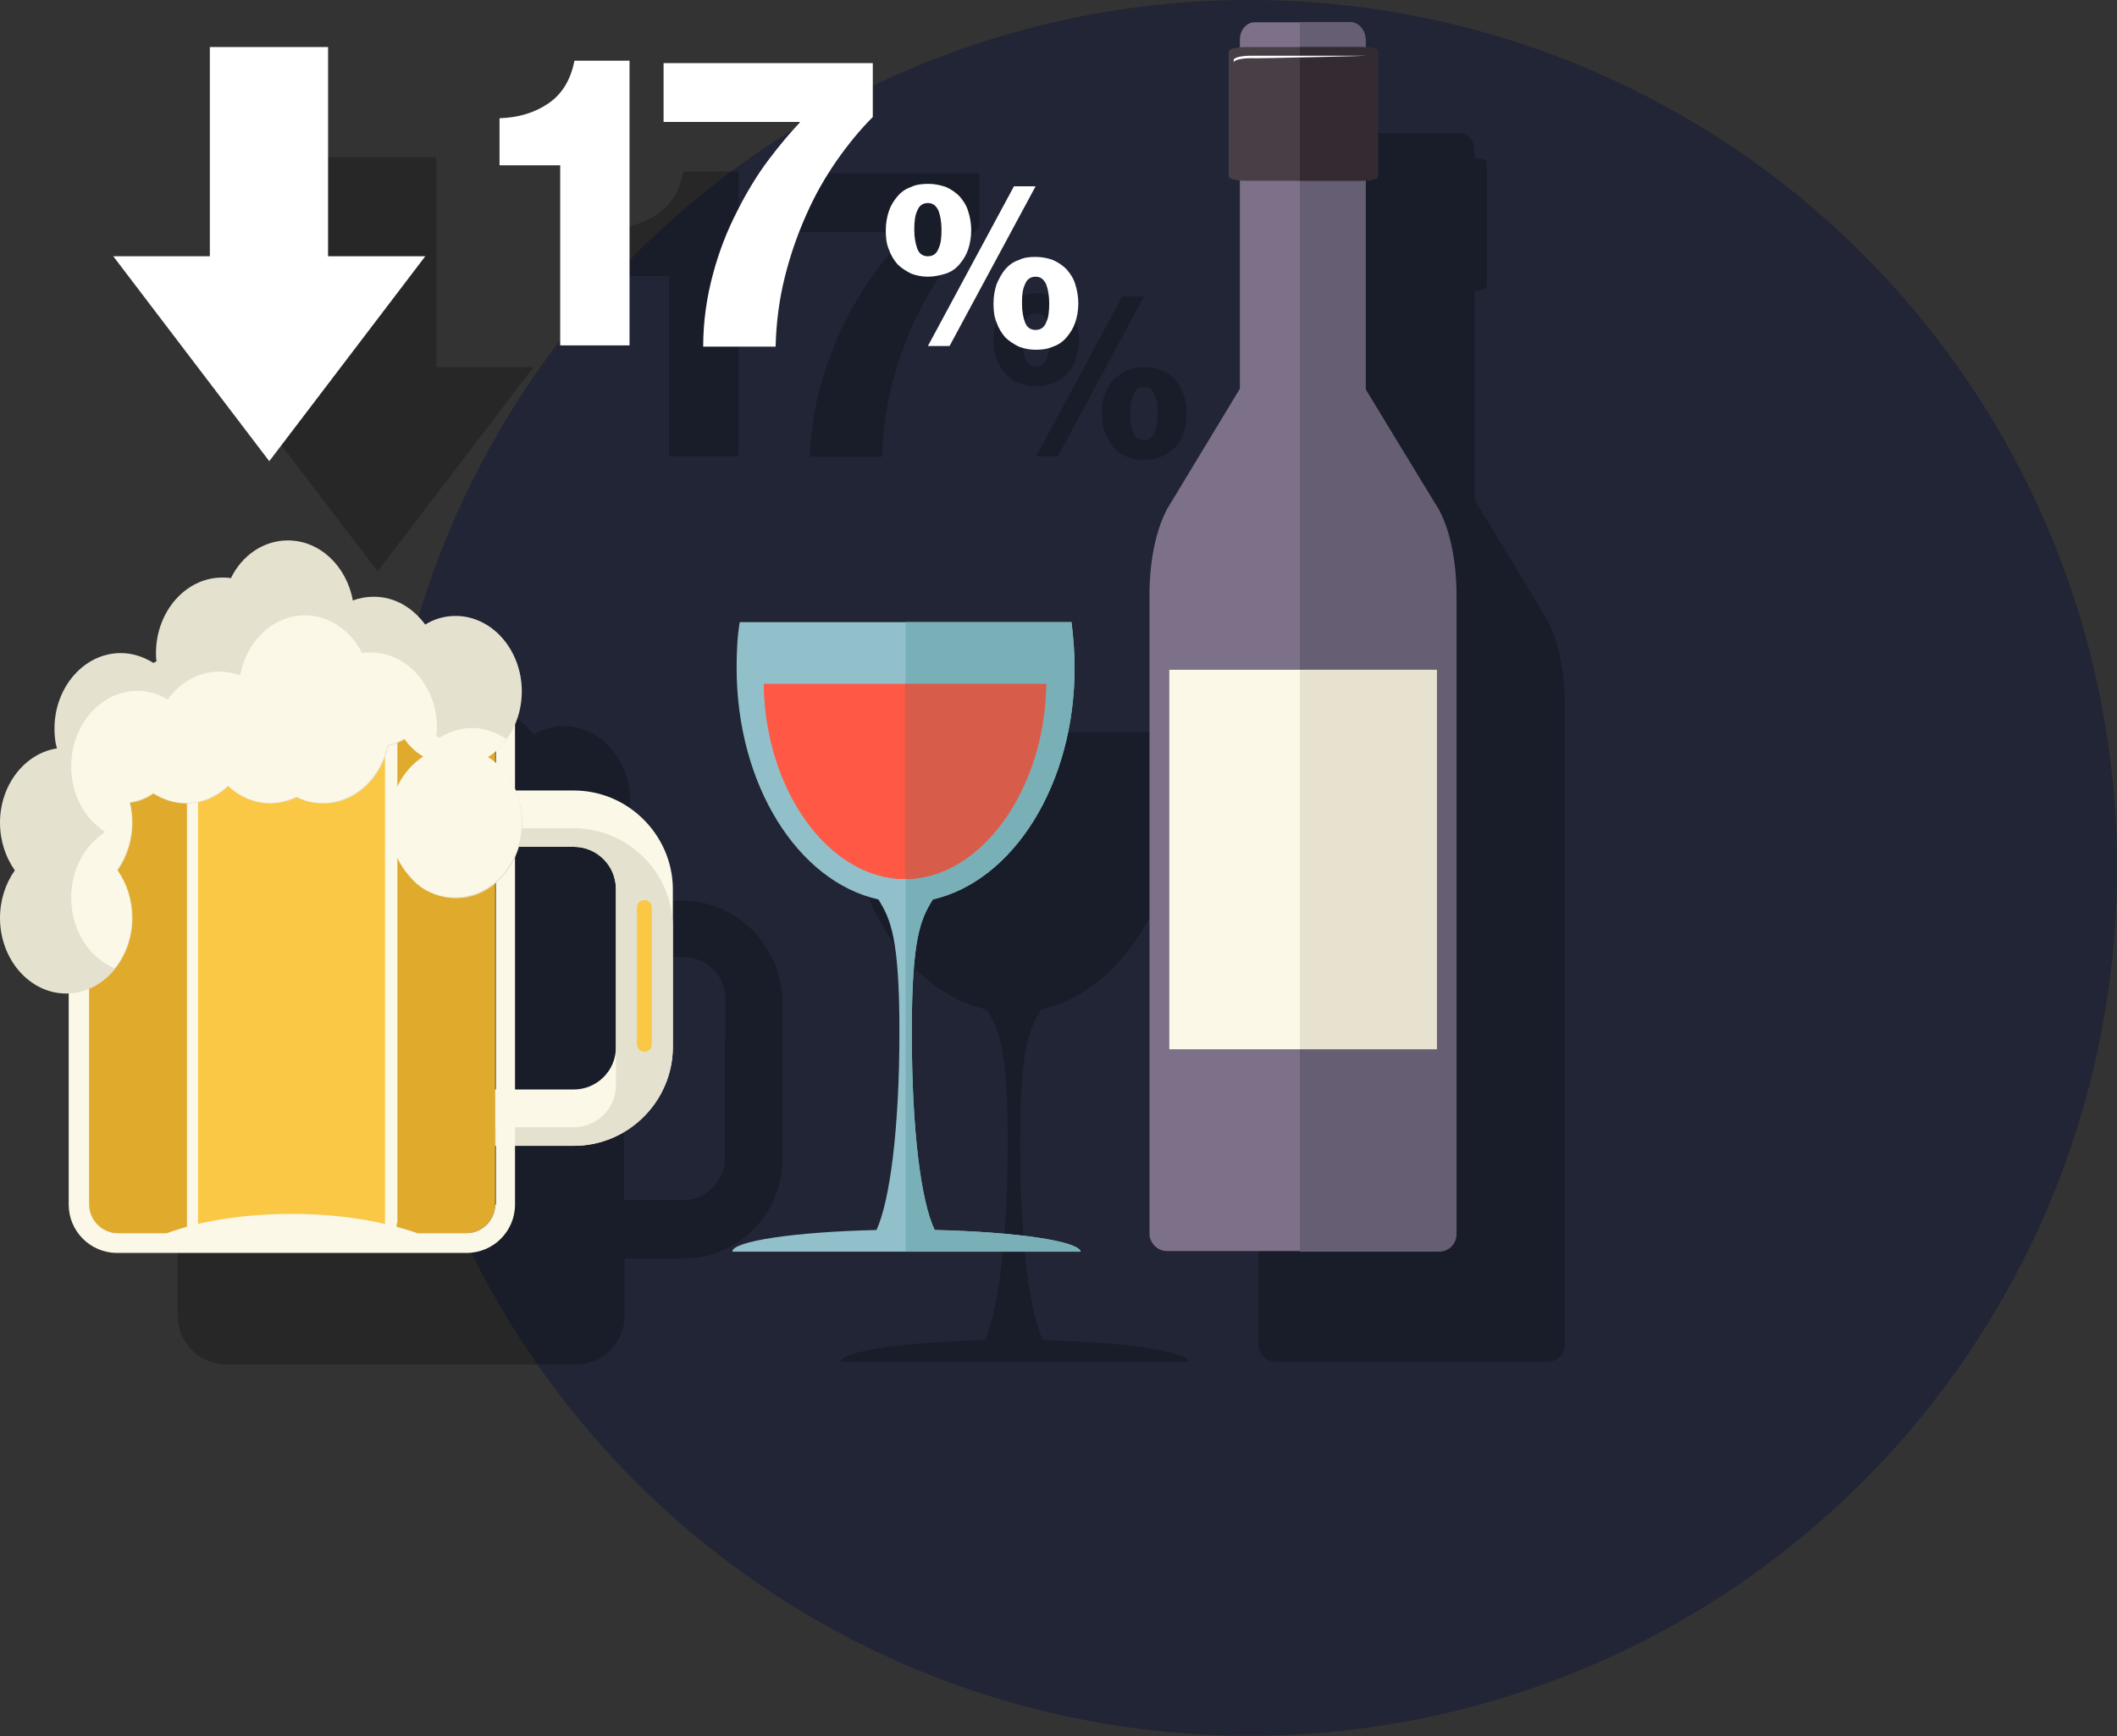 <?xml version="1.0" encoding="utf-8"?>
<!-- Generator: Adobe Illustrator 18.1.1, SVG Export Plug-In . SVG Version: 6.00 Build 0)  -->
<svg version="1.1" id="Layer_1" xmlns="http://www.w3.org/2000/svg" xmlns:xlink="http://www.w3.org/1999/xlink" x="0px" y="0px"
	 viewBox="0 0 342 280.5" enable-background="new 0 0 342 280.5" xml:space="preserve">
<rect x="0" y="0" width="342" height="280.5" fill="#333333" stroke="none"/>
<circle fill="#212535" cx="201.8" cy="140.2" r="140.2"/>
<g opacity="0.23">
	<path d="M108,73.7h11.3v-46h-8.9c-0.6,3.1-2,5.4-4.2,6.9c-2.2,1.5-4.9,2.3-7.9,2.4v7.6h9.8V73.7z"/>
	<path d="M141.5,43.8c-1.8,2.4-3.4,5.1-5,8.2c-1.5,3-2.8,6.4-3.9,10.1c-1,3.7-1.6,7.6-1.8,11.7h11.7c0.1-3.9,0.6-7.7,1.5-11.3
		c0.9-3.6,2.1-7,3.5-10.1c1.4-3.1,3.1-6,4.9-8.7c1.8-2.6,3.8-5,5.8-7v-8.7h-33.8v9.5h22v0.1C145,39.4,143.3,41.4,141.5,43.8z"/>
	<path d="M162.5,60.4c0.6,0.7,1.3,1.2,2.2,1.5c0.8,0.4,1.7,0.5,2.7,0.5c1,0,1.9-0.2,2.8-0.5c0.8-0.4,1.6-0.9,2.2-1.5
		c0.6-0.7,1.1-1.5,1.4-2.4c0.3-0.9,0.5-2,0.5-3.1c0-1.2-0.2-2.2-0.5-3.1c-0.3-0.9-0.8-1.7-1.4-2.4c-0.6-0.7-1.3-1.2-2.2-1.5
		c-0.9-0.4-1.8-0.5-2.8-0.5c-1,0-1.9,0.2-2.8,0.5c-0.8,0.4-1.6,0.9-2.2,1.5c-0.6,0.7-1.1,1.4-1.4,2.4c-0.3,0.9-0.5,2-0.5,3.1
		c0,1.1,0.2,2.2,0.5,3.1S161.9,59.8,162.5,60.4z M165.7,51.8c0.4-0.8,0.9-1.2,1.7-1.2c0.8,0,1.4,0.4,1.7,1.2
		c0.4,0.8,0.5,1.9,0.5,3.1c0,1.3-0.2,2.3-0.5,3.1s-0.9,1.2-1.7,1.2c-0.8,0-1.4-0.4-1.7-1.2c-0.4-0.8-0.5-1.8-0.5-3.1
		C165.2,53.7,165.3,52.7,165.7,51.8z"/>
	<polygon points="170.9,73.7 184.8,47.9 181.3,47.9 167.4,73.7 	"/>
	<path d="M182.1,59.8c-0.8,0.4-1.6,0.9-2.2,1.5c-0.6,0.7-1.1,1.5-1.4,2.4c-0.4,0.9-0.5,2-0.5,3.1c0,1.2,0.2,2.2,0.5,3.1
		c0.4,0.9,0.8,1.7,1.4,2.4c0.6,0.7,1.3,1.2,2.2,1.5c0.8,0.4,1.7,0.5,2.7,0.5c1,0,1.9-0.2,2.8-0.5c0.9-0.4,1.6-0.9,2.2-1.5
		c0.6-0.7,1.1-1.5,1.4-2.4c0.3-0.9,0.5-2,0.5-3.1c0-1.2-0.2-2.2-0.5-3.1c-0.3-0.9-0.8-1.7-1.4-2.4c-0.6-0.7-1.3-1.2-2.2-1.5
		c-0.9-0.4-1.8-0.5-2.8-0.5C183.8,59.3,182.9,59.5,182.1,59.8z M186.5,63.7c0.4,0.8,0.5,1.8,0.5,3.1c0,1.3-0.2,2.3-0.5,3.1
		c-0.4,0.8-0.9,1.2-1.7,1.2c-0.8,0-1.4-0.4-1.7-1.2c-0.4-0.8-0.5-1.8-0.5-3.1c0-1.3,0.2-2.3,0.5-3.1c0.4-0.8,0.9-1.2,1.7-1.2
		C185.6,62.5,186.2,62.9,186.5,63.7z"/>
	<polygon points="86.2,59.3 70.5,59.3 70.5,25.4 51.5,25.4 51.5,59.3 35.8,59.3 61,92.3 	"/>
	<path d="M250,100.2l-11.8-19.5V47c1.1-0.1,2-0.4,2-0.7V26.2c0-0.3-0.8-0.6-2-0.7v-1.2c0-1.5-1.1-2.8-2.4-2.8h-8.3h-7.2
		c-1.3,0-2.4,1.2-2.4,2.8v1.2c-1.1,0.1-2,0.4-2,0.7v20.1c0,0.3,0.8,0.6,2,0.7v33.7l-11.8,19.5c-2.8,5.4-2.8,12.4-2.8,13.9v103.1
		c0,1.5,1.3,2.8,2.8,2.8h21.4H250c1.5,0,2.8-1.2,2.8-2.8V114.2C252.8,112.6,252.8,105.6,250,100.2z"/>
	<path d="M168.5,216.5c-2.2-4.6-3.7-15.9-3.7-32c0-15.1,1.4-18.2,3.4-21.4c13-3,22.9-18.6,22.9-37.4c0-2.5-0.2-5-0.5-7.4h-26.8
		h-26.8c-0.4,2.4-0.5,4.9-0.5,7.4c0,18.9,9.9,34.5,22.9,37.4c2,3.2,3.4,6.3,3.4,21.4c0,16-1.6,27.4-3.7,32
		c-13.2,0.3-23.3,1.8-23.3,3.5h28.1h28.2C191.8,218.3,181.7,216.8,168.5,216.5z"/>
	<path d="M110.2,145.5h-9.4c0-0.1-0.1-0.2-0.1-0.2v-10.4c0.7-1.6,1.1-3.5,1.1-5.4c0-6.7-4.8-12.2-10.7-12.2c-1.8,0-3.5,0.5-4.9,1.4
		c-2-2.7-4.9-4.5-8.3-4.5c-1.2,0-2.3,0.2-3.4,0.6c-1-5.5-5.3-9.7-10.5-9.7c-3.9,0-7.4,2.4-9.2,6.1c-0.5-0.1-0.9-0.1-1.4-0.1
		c-5.9,0-10.7,5.5-10.7,12.2c0,0.5,0,0.9,0.1,1.3c-0.2,0.1-0.3,0.2-0.5,0.3c-1.6-1-3.4-1.6-5.3-1.6c-5.9,0-10.7,5.5-10.7,12.2
		c0,1.1,0.1,2.2,0.4,3.2c-5.2,0.9-9.1,5.9-9.1,12.1c0,2.9,0.9,5.6,2.4,7.7c-1.5,2.1-2.4,4.8-2.4,7.7c0,6.7,4.8,12.2,10.7,12.2
		c0.1,0,0.3,0,0.4,0v34.2c0,4.3,3.5,7.8,7.8,7.8h13.7h1.6h26h1.6h13.7c4.3,0,7.8-3.5,7.8-7.8v-9.3h9.5c8.8,0,16-7.2,16-16v-19.5
		v-6.1C126.2,152.7,119,145.5,110.2,145.5z M117.1,167.6v19.5c0,3.8-3.1,6.8-6.8,6.8h-9.5v-37.8c0-0.1,0-0.1,0.1-0.2
		c0.1-0.2,0.2-0.5,0.3-0.7c0.1-0.1,0.1-0.3,0.1-0.4c0-0.1,0-0.1,0.1-0.2h9c3.8,0,6.8,3.1,6.8,6.8V167.6z"/>
</g>
<g>
	<path fill="#FFFFFF" d="M90.5,26.7h-9.8v-7.6c3.1-0.1,5.7-0.9,7.9-2.4c2.2-1.5,3.6-3.8,4.2-6.9h8.9v46H90.5V26.7z"/>
	<path fill="#FFFFFF" d="M115.2,44.2c1-3.7,2.3-7,3.9-10.1c1.5-3,3.2-5.8,5-8.2c1.8-2.4,3.5-4.4,5.1-6.1v-0.1h-22v-9.5h33.8v8.7
		c-2,2-3.9,4.3-5.8,7c-1.8,2.6-3.5,5.5-4.9,8.7c-1.4,3.1-2.6,6.5-3.5,10.1c-0.9,3.6-1.4,7.3-1.5,11.3h-11.7
		C113.6,51.8,114.2,47.9,115.2,44.2z"/>
	<path fill="#FFFFFF" d="M149.9,44.7c-1,0-1.9-0.2-2.7-0.5c-0.8-0.4-1.6-0.9-2.2-1.5c-0.6-0.7-1.1-1.5-1.4-2.4
		c-0.4-0.9-0.5-2-0.5-3.1c0-1.2,0.2-2.2,0.5-3.1c0.3-0.9,0.8-1.7,1.4-2.4c0.6-0.7,1.3-1.2,2.2-1.5c0.8-0.4,1.8-0.5,2.8-0.5
		c1,0,1.9,0.2,2.8,0.5c0.9,0.4,1.6,0.9,2.2,1.5c0.6,0.7,1.1,1.4,1.4,2.4c0.3,0.9,0.5,2,0.5,3.1c0,1.1-0.2,2.2-0.5,3.1
		c-0.3,0.9-0.8,1.7-1.4,2.4c-0.6,0.7-1.3,1.2-2.2,1.5C151.8,44.5,150.9,44.7,149.9,44.7z M149.9,41.4c0.8,0,1.4-0.4,1.7-1.2
		c0.4-0.8,0.5-1.8,0.5-3.1c0-1.3-0.2-2.3-0.5-3.1c-0.4-0.8-0.9-1.2-1.7-1.2c-0.8,0-1.4,0.4-1.7,1.2c-0.4,0.8-0.5,1.9-0.5,3.1
		c0,1.3,0.2,2.3,0.5,3.1C148.5,41,149.1,41.4,149.9,41.4z M163.8,30.1h3.5l-13.9,25.8h-3.5L163.8,30.1z M167.3,56.5
		c-1,0-1.9-0.2-2.7-0.5c-0.8-0.4-1.6-0.9-2.2-1.5c-0.6-0.7-1.1-1.5-1.4-2.4c-0.4-0.9-0.5-2-0.5-3.1c0-1.1,0.2-2.2,0.5-3.1
		c0.4-0.9,0.8-1.7,1.4-2.4c0.6-0.7,1.3-1.2,2.2-1.5c0.8-0.4,1.7-0.5,2.7-0.5c1,0,2,0.2,2.8,0.5c0.9,0.4,1.6,0.9,2.2,1.5
		c0.6,0.7,1.1,1.4,1.4,2.4c0.3,0.9,0.5,2,0.5,3.1c0,1.2-0.2,2.2-0.5,3.1c-0.3,0.9-0.8,1.7-1.4,2.4c-0.6,0.7-1.3,1.2-2.2,1.5
		C169.2,56.4,168.3,56.5,167.3,56.5z M167.3,53.3c0.8,0,1.4-0.4,1.7-1.2c0.4-0.8,0.5-1.8,0.5-3.1c0-1.3-0.2-2.3-0.5-3.1
		c-0.4-0.8-0.9-1.2-1.7-1.2c-0.8,0-1.4,0.4-1.7,1.2c-0.4,0.8-0.5,1.8-0.5,3.1s0.2,2.3,0.5,3.1S166.5,53.3,167.3,53.3z"/>
</g>
<polygon fill="#FFFFFF" points="53,41.4 53,7.6 33.9,7.6 33.9,41.4 18.3,41.4 43.5,74.5 68.7,41.4 "/>
<g>
	<g>
		<g>
			<g>
				<path fill="#7C7189" d="M232.4,82.4l-11.8-19.5V6.4c0-1.5-1.1-2.8-2.4-2.8h-15.5c-1.3,0-2.4,1.2-2.4,2.8v56.4l-11.8,19.5
					c-2.8,5.4-2.8,12.4-2.8,13.9v103.1c0,1.5,1.3,2.8,2.8,2.8h43.9c1.5,0,2.8-1.2,2.8-2.8V96.3C235.2,94.8,235.2,87.7,232.4,82.4z"
					/>
				<path fill="#665E73" d="M220.6,62.9V6.4c0-1.5-1.1-2.8-2.4-2.8H210v198.6h22.5c1.5,0,2.8-1.2,2.8-2.8V96.3c0-1.5,0-8.6-2.8-13.9
					L220.6,62.9z"/>
				<path fill="#483E46" d="M222.6,28.5c0,0.4-1.3,0.7-2.8,0.7h-18.5c-1.6,0-2.8-0.3-2.8-0.7V8.3c0-0.4,1.3-0.7,2.8-0.7h18.5
					c1.6,0,2.8,0.3,2.8,0.7V28.5z"/>
				<path fill="#342B32" d="M219.8,7.6H210v21.6h9.8c1.6,0,2.8-0.3,2.8-0.7V8.3C222.6,7.9,221.3,7.6,219.8,7.6z"/>
				<path fill="#FFFFFF" d="M220.6,9h-18.5c-1.6,0-2.8,0.3-2.8,0.7v0.4c0-0.4,1.3-0.7,2.8-0.7C202.1,9.5,222.2,9,220.6,9z"/>
				<rect x="188.9" y="108.2" fill="#FCF8E7" width="43.2" height="61.3"/>
			</g>
		</g>
		<g>
			<path fill="#91C0CB" d="M151,198.7c-2.2-4.6-3.7-15.9-3.7-32c0-15.1,1.4-18.2,3.4-21.4c13-3,22.9-18.6,22.9-37.4
				c0-2.5-0.2-5-0.5-7.4h-53.6c-0.4,2.4-0.5,4.9-0.5,7.4c0,18.9,9.9,34.5,22.9,37.4c2,3.2,3.4,6.3,3.4,21.4c0,16-1.6,27.4-3.7,32
				c-13.2,0.3-23.3,1.8-23.3,3.5h56.3C174.3,200.5,164.2,199,151,198.7z"/>
			<path fill="#79AFB7" d="M151,198.7c-2.2-4.6-3.7-15.9-3.7-32c0-15.1,1.4-18.2,3.4-21.4c13-3,22.9-18.6,22.9-37.4
				c0-2.5-0.2-5-0.5-7.4h-26.8v101.7h28.2C174.3,200.5,164.2,199,151,198.7z"/>
			<path fill="#FF5844" d="M123.4,110.5c0.2,17.1,10.5,31.5,22.8,31.5c12.2,0,22.6-14.4,22.8-31.5H123.4z"/>
			<path fill="#FF5844" d="M123.4,110.5c0.2,17.1,10.5,31.5,22.8,31.5c12.2,0,22.6-14.4,22.8-31.5H123.4z"/>
		</g>
	</g>
	<path fill="#D75D4A" d="M146.2,142c12.2,0,22.6-14.4,22.8-31.5h-22.8V142z"/>
	<rect x="210" y="108.2" fill="#E7E2CF" width="22.1" height="61.3"/>
</g>
<g>
	<g>
		<path fill="#FBF8E7" d="M92.7,127.7H71.4v9.1h21.3c3.8,0,6.8,3.1,6.8,6.8v25.6c0,3.8-3.1,6.8-6.8,6.8H71.4v9.1h21.3
			c8.8,0,16-7.2,16-16v-25.6C108.6,134.9,101.5,127.7,92.7,127.7z"/>
	</g>
	<path fill="#E5E1CF" d="M92.7,133.8H71.4v3h21.3c3.8,0,6.8,3.1,6.8,6.8v6.1v19.5v6.1c0,3.8-3.1,6.8-6.8,6.8H71.4v3h21.3
		c8.8,0,16-7.2,16-16v-19.5C108.6,141,101.5,133.8,92.7,133.8z"/>
	<path fill="#E0AA2D" d="M80,194.6c0,2.5-2.1,4.6-4.6,4.6H18.9c-2.5,0-4.6-2.1-4.6-4.6v-78.1c0-2.5,2.1-4.6,4.6-4.6h56.5
		c2.5,0,4.6,2,4.6,4.6V194.6z"/>
	<path fill="#FBF8E7" d="M64.1,197.6c0,2.6-1.1,4.7-2.4,4.7H32.6c-1.3,0-2.4-2.1-2.4-4.7v-81c0-2.6,1.1-4.7,2.4-4.7h29.2
		c1.3,0,2.4,2.1,2.4,4.7V197.6z"/>
	<path fill="#FAC845" d="M62.2,197.6c0,2.6-0.9,4.7-2.1,4.7h-26c-1.2,0-2.1-2.1-2.1-4.7v-81c0-2.6,0.9-4.7,2.1-4.7h26
		c1.2,0,2.1,2.1,2.1,4.7V197.6z"/>
	<path fill="#FBF8E7" d="M75.4,108.7H18.9c-4.3,0-7.8,3.5-7.8,7.8v78.1c0,4.3,3.5,7.8,7.8,7.8h56.5c4.3,0,7.8-3.5,7.8-7.8v-78.1
		C83.2,112.2,79.7,108.7,75.4,108.7z M80,194.6c0,2.5-2.1,4.6-4.6,4.6h-8c-5.5-1.9-12.5-3.1-20.2-3.1c-7.7,0-14.8,1.1-20.2,3.1h-8
		c-2.5,0-4.6-2.1-4.6-4.6v-78.1c0-2.5,2.1-4.6,4.6-4.6h56.5c2.5,0,4.6,2,4.6,4.6V194.6z"/>
	<g>
		<path fill="#E5E1CF" d="M78.8,122.3c3.3-2.1,5.5-6.1,5.5-10.6c0-6.7-4.8-12.2-10.7-12.2c-1.8,0-3.5,0.5-4.9,1.4
			c-2-2.7-4.9-4.5-8.3-4.5c-1.2,0-2.3,0.2-3.4,0.6c-1-5.5-5.3-9.7-10.5-9.7c-3.9,0-7.4,2.4-9.2,6.1c-0.5-0.1-0.9-0.1-1.4-0.1
			c-5.9,0-10.7,5.5-10.7,12.2c0,0.5,0,0.9,0.1,1.3c-0.2,0.1-0.3,0.2-0.5,0.3c-1.6-1-3.4-1.6-5.3-1.6c-5.9,0-10.7,5.5-10.7,12.2
			c0,1.1,0.1,2.2,0.4,3.2C4,121.7,0,126.8,0,132.9c0,2.9,0.9,5.6,2.4,7.7c-1.5,2.1-2.4,4.8-2.4,7.7c0,6.7,4.8,12.2,10.7,12.2
			c5.9,0,10.7-5.5,10.7-12.2c0-2.9-0.9-5.6-2.4-7.7c1.5-2.1,2.4-4.8,2.4-7.7c0-1.1-0.1-2.2-0.4-3.2c1.4-0.2,2.7-0.7,3.8-1.5
			c1.6,1,3.4,1.6,5.3,1.6c2.6,0,4.9-1,6.8-2.8c1.8,1.7,4.2,2.8,6.8,2.8c1.5,0,3-0.4,4.3-1c1.3,0.7,2.8,1,4.3,1c5,0,9.3-4,10.4-9.3
			c1-0.2,1.9-0.6,2.7-1.1c0.8,1.2,1.9,2.2,3.1,2.9c-3.3,2.1-5.5,6.1-5.5,10.6c0,6.7,4.8,12.2,10.7,12.2c5.9,0,10.7-5.5,10.7-12.2
			C84.3,128.3,82.1,124.3,78.8,122.3z"/>
		<path fill="#FBF8E7" d="M78.8,122.3c1.2-0.7,2.2-1.7,3-2.9c-1.6-1.1-3.5-1.8-5.5-1.8c-1.9,0-3.8,0.6-5.3,1.6
			c-0.2-0.1-0.3-0.2-0.5-0.3c0-0.4,0.1-0.9,0.1-1.3c0-6.7-4.8-12.2-10.7-12.2c-0.5,0-1,0-1.4,0.1c-1.8-3.6-5.3-6.1-9.2-6.1
			c-5.2,0-9.5,4.2-10.5,9.7c-1.1-0.4-2.2-0.6-3.4-0.6c-3.3,0-6.3,1.7-8.3,4.5c-1.5-0.9-3.2-1.4-4.9-1.4c-5.9,0-10.7,5.5-10.7,12.2
			c0,4.6,2.2,8.5,5.5,10.6c-3.3,2.1-5.5,6.1-5.5,10.6c0,5.3,2.9,9.7,7,11.4c1.8-2.2,2.8-5.1,2.8-8.2c0-2.9-0.9-5.6-2.4-7.7
			c1.5-2.1,2.4-4.8,2.4-7.7c0-1.1-0.1-2.2-0.4-3.2c1.4-0.2,2.7-0.7,3.8-1.5c1.6,1,3.4,1.6,5.3,1.6c2.6,0,4.9-1,6.8-2.8
			c1.8,1.7,4.2,2.8,6.8,2.8c1.5,0,3-0.4,4.3-1c1.3,0.7,2.8,1,4.3,1c5,0,9.3-4,10.4-9.3c1-0.2,1.9-0.6,2.7-1.1
			c0.8,1.2,1.9,2.2,3.1,2.9c-3.3,2.1-5.5,6.1-5.5,10.6c0,3.6,1.4,6.8,3.5,9c0,0,2.6,3.6,8,3.1c5.5-0.5,9.9-5.7,9.9-12.1
			C84.3,128.3,82.1,124.3,78.8,122.3z"/>
	</g>
	<path fill="#FAC845" d="M105.3,168.7c0,0.7-0.5,1.2-1.2,1.2l0,0c-0.7,0-1.2-0.6-1.2-1.2v-22.1c0-0.7,0.6-1.2,1.2-1.2l0,0
		c0.7,0,1.2,0.5,1.2,1.2V168.7z"/>
</g>
</svg>

